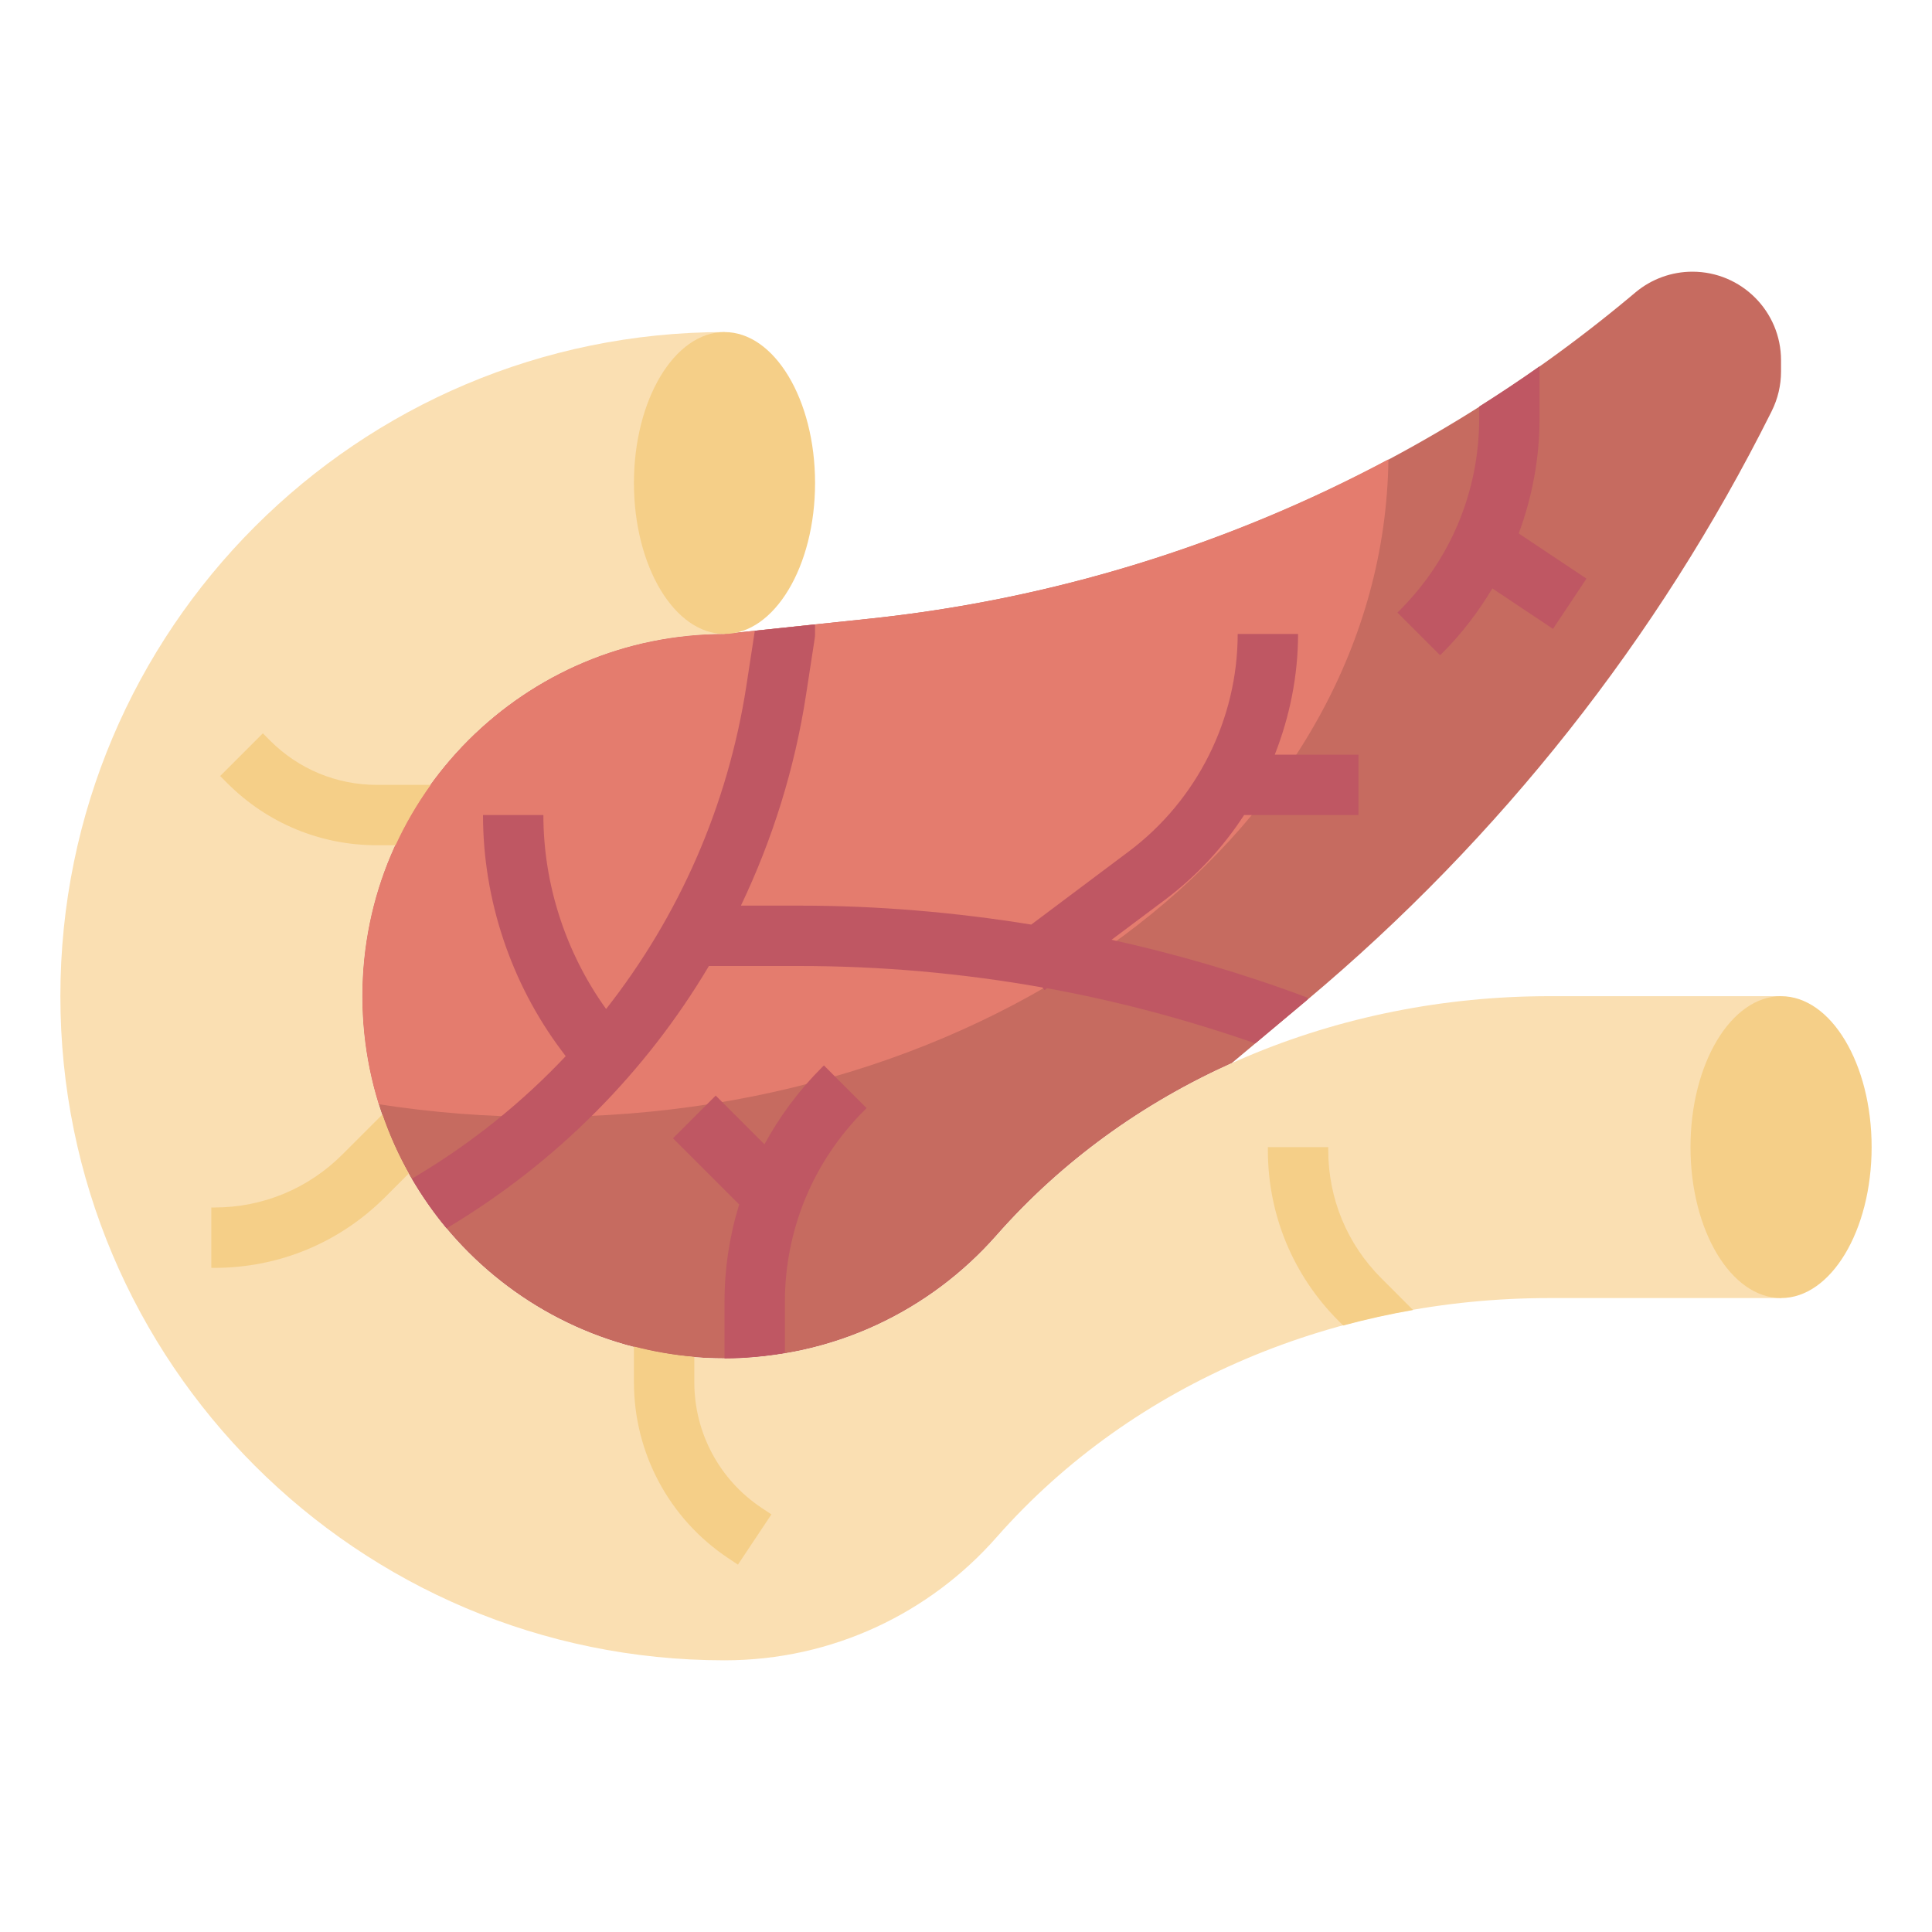 <svg id="Layer_3" enable-background="new 0 0 64 64" height="512" viewBox="0 0 64 64" width="512" xmlns="http://www.w3.org/2000/svg"><path d="m40.798 35.222 2.484-2.081c6.41-5.37 11.648-12.001 15.387-19.48l.02-.041c.204-.408.31-.857.31-1.313v-.37c.001-1.622-1.314-2.937-2.936-2.937-.687 0-1.352.241-1.88.681l-.214.179c-7.151 5.959-15.911 9.66-25.169 10.635l-4.8.505c-6.627 0-12 5.373-12 12s5.373 12 12 12c3.59 0 6.812-1.576 9.011-4.075 2.173-2.468 4.842-4.378 7.787-5.703z" fill="#c66b60"/><path d="m45.993 15.217c-5.313 2.833-11.145 4.641-17.193 5.278l-4.8.505c-6.627 0-12 5.373-12 12 0 1.247.191 2.449.543 3.579 1.766.274 3.589.421 5.457.421 15.371 0 27.844-9.733 27.993-21.783z" fill="#e47c6e"/><path d="m59 43h-7.684c-6.934 0-13.723 2.72-18.305 7.925-2.199 2.499-5.421 4.075-9.011 4.075-12.15 0-22-9.85-22-22s9.85-22 22-22v10c-6.627 0-12 5.373-12 12s5.373 12 12 12c3.59 0 6.812-1.576 9.011-4.075 4.581-5.205 11.37-7.925 18.305-7.925h7.684" fill="#fadfb2"/><ellipse cx="24" cy="16" fill="#f5cf88" rx="3" ry="5"/><ellipse cx="59" cy="38" fill="#f5cf88" rx="3" ry="5"/><path d="m43 21h-2c0 2.818-1.346 5.509-3.6 7.2l-3.238 2.428c-2.532-.41-5.097-.628-7.685-.628h-1.933c1.042-2.184 1.78-4.529 2.157-6.982l.287-1.866c.008-.05.012-.101.012-.152v-.316l-2 .211v.029l-.275 1.791c-.611 3.97-2.232 7.638-4.647 10.709-1.338-1.861-2.078-4.131-2.078-6.424h-2c0 2.794.923 5.564 2.6 7.8l.14.187c-1.432 1.518-3.08 2.851-4.915 3.951l-.179.107c.339.579.718 1.132 1.146 1.645l.062-.037c3.601-2.161 6.544-5.143 8.63-8.653h2.993c2.715 0 5.405.24 8.057.712l.066.088.085-.064c2.334.424 4.636 1.041 6.899 1.827l1.698-1.423c.009-.008.018-.016.027-.024l.022-.061c-2.131-.799-4.304-1.437-6.508-1.924l1.777-1.331c1.038-.779 1.917-1.731 2.612-2.8h3.788v-2h-2.772c.496-1.264.772-2.617.772-4z" fill="#bf5763"/><path d="m51.445 20.832 1.109-1.664-2.244-1.496c.445-1.206.69-2.49.69-3.814v-1.724c-.655.463-1.323.905-2 1.333v.39c0 2.404-.936 4.664-2.636 6.364l-.071.071 1.414 1.414.071-.071c.65-.65 1.197-1.374 1.658-2.143z" fill="#bf5763"/><path d="m24 45c.683 0 1.348-.074 2-.184v-1.674c0-2.404.936-4.664 2.636-6.364l.071-.071-1.414-1.414-.071.071c-.764.764-1.398 1.621-1.899 2.544l-1.615-1.615-1.414 1.414 2.192 2.192c-.319 1.038-.486 2.127-.486 3.243z" fill="#bf5763"/><g fill="#f5cf88"><path d="m13.102 28c.325-.707.715-1.375 1.165-2h-1.781c-1.335 0-2.591-.52-3.536-1.464l-.243-.243-1.414 1.414.243.243c1.322 1.322 3.08 2.05 4.95 2.05z"/><path d="m13.541 38.873c-.348-.619-.638-1.274-.874-1.954l-1.324 1.324c-1.133 1.133-2.64 1.757-4.242 1.757h-.101v2h.101c2.137 0 4.146-.832 5.657-2.343z"/><path d="m23 45.789v-.84c-.686-.057-1.352-.176-2-.343v1.182c0 2.346 1.166 4.523 3.117 5.824l.328.219 1.109-1.664-.328-.219c-1.393-.928-2.226-2.483-2.226-4.159z"/><path d="m45.757 42.343c-1.133-1.133-1.757-2.64-1.757-4.242v-.101h-2v.101c0 2.137.832 4.146 2.343 5.657l.151.151c.762-.206 1.534-.377 2.315-.513z"/></g></svg>
